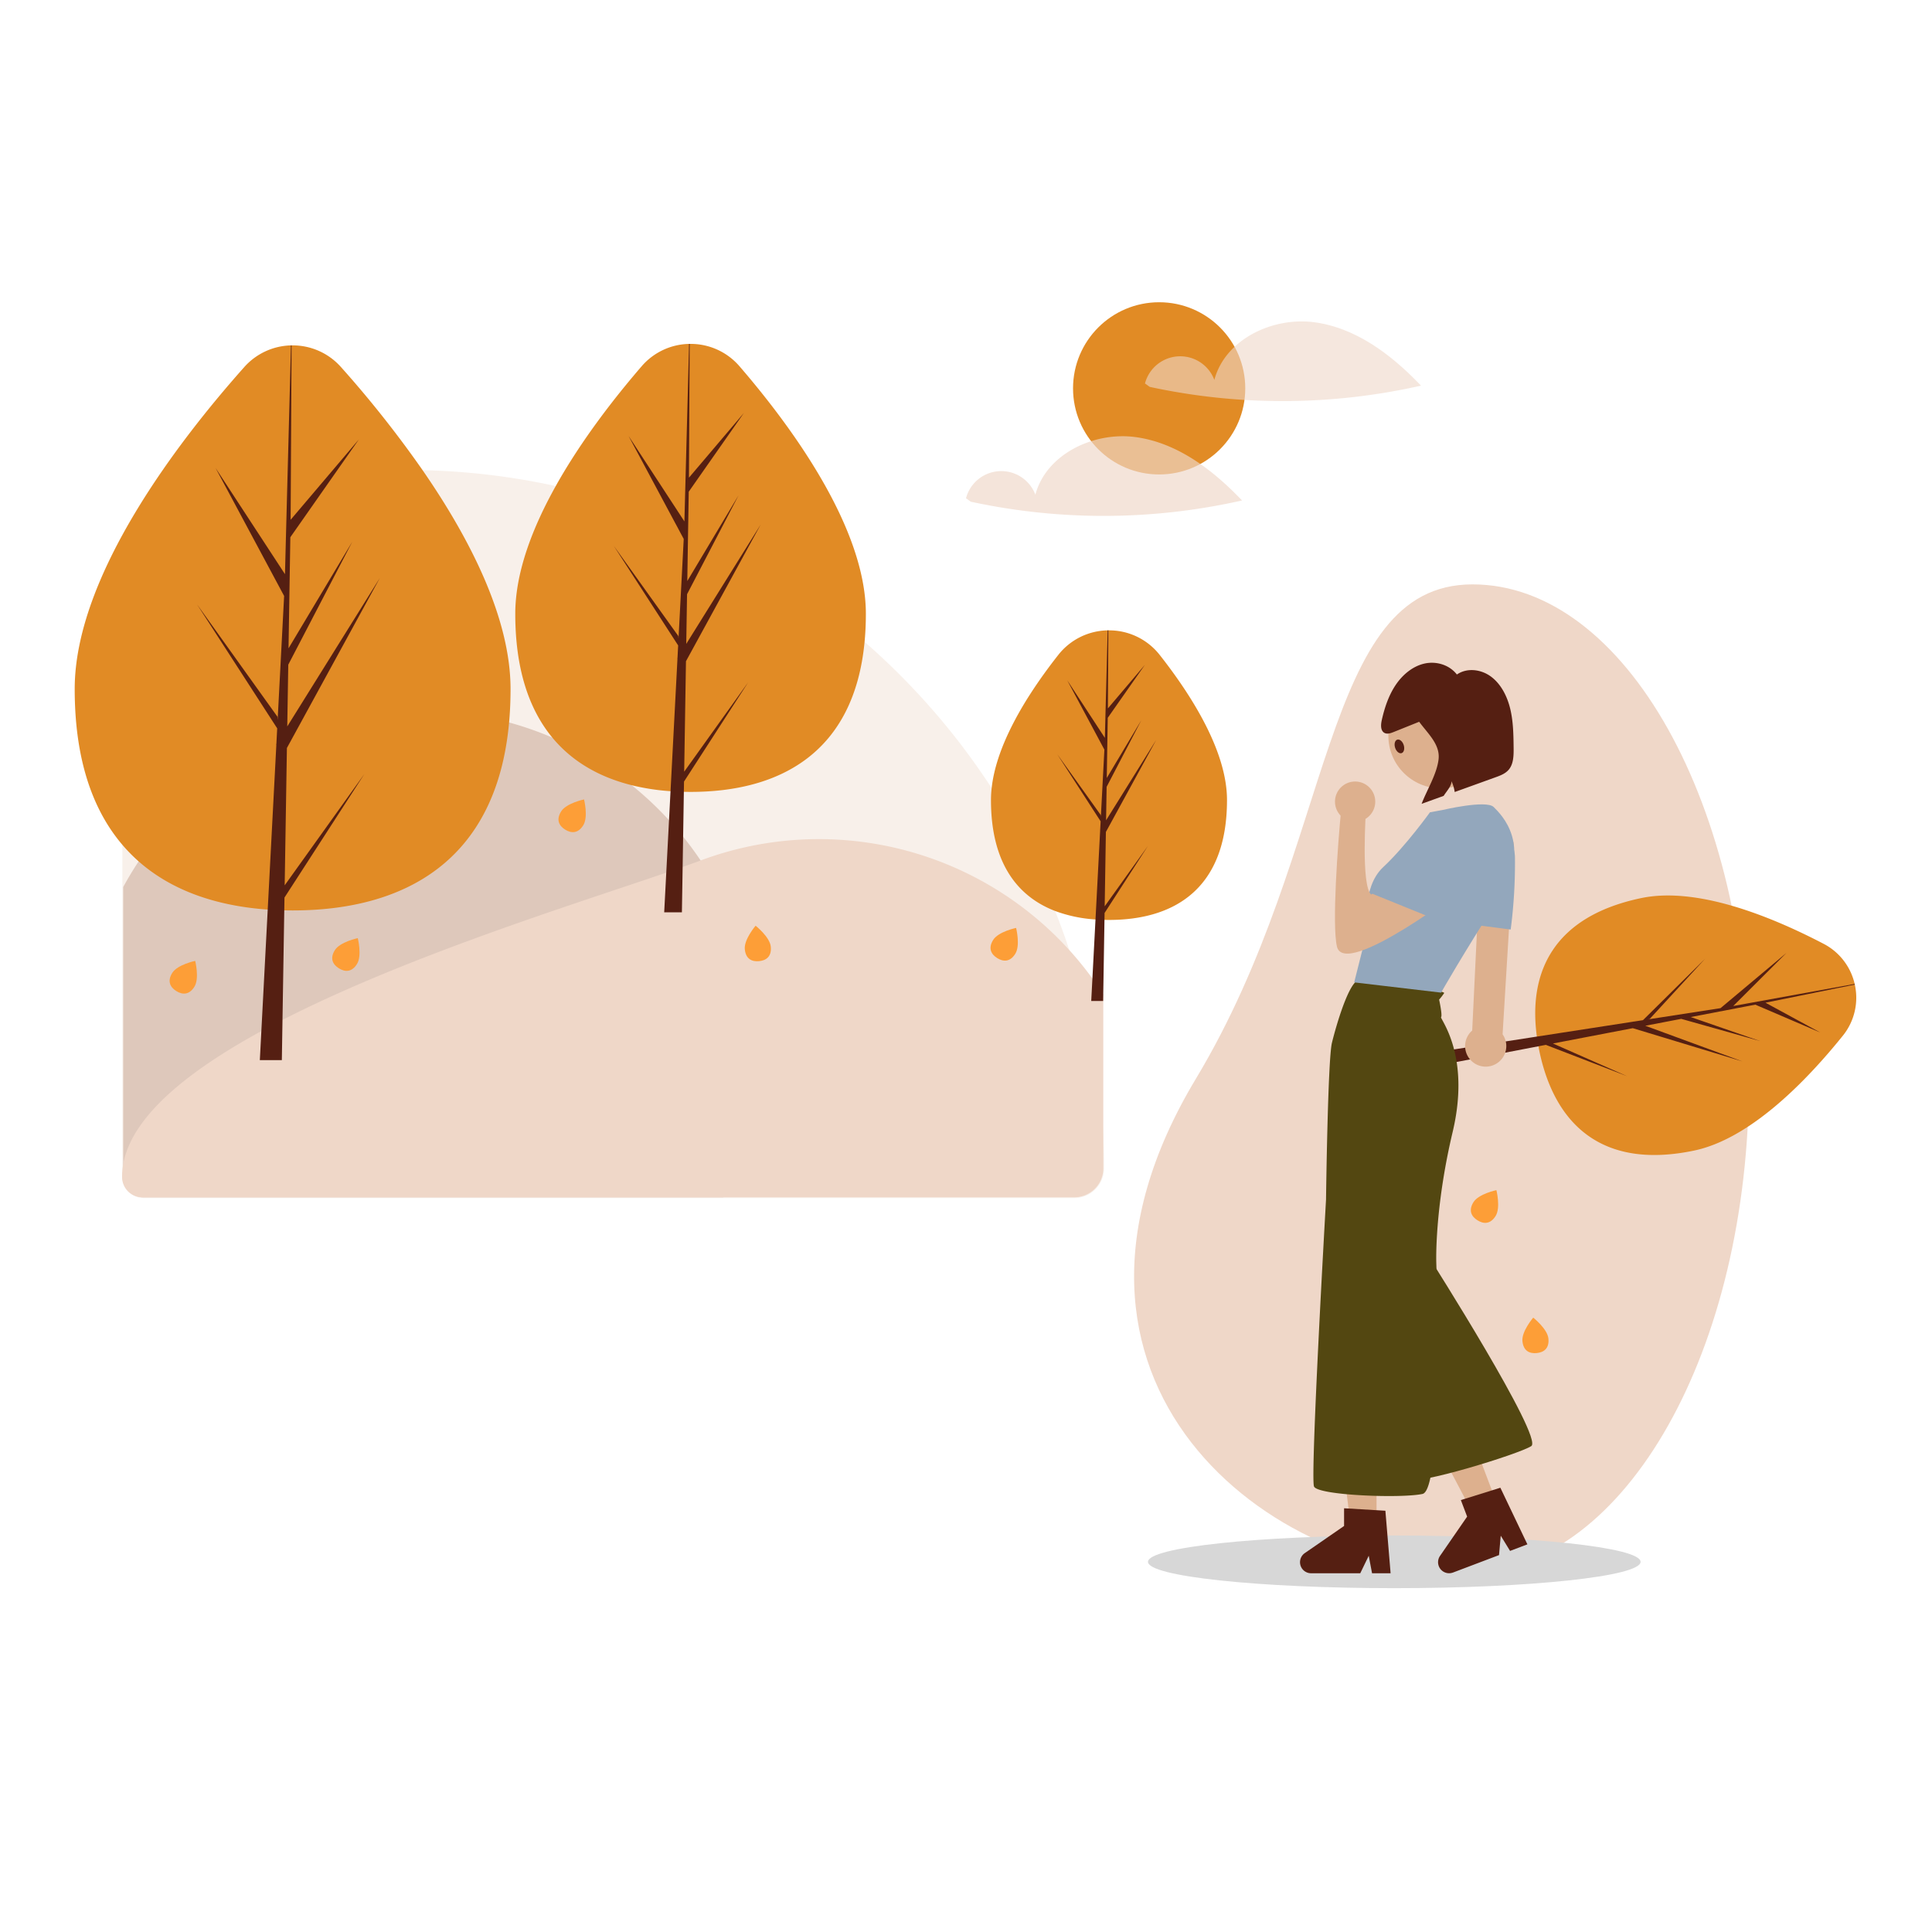 <svg xmlns="http://www.w3.org/2000/svg" xmlns:xlink="http://www.w3.org/1999/xlink" width="1500" height="1500"
  viewBox="0 0 1500 1500">
  <defs>
    <clipPath id="clip-undraw_art_re_vj2w">
      <rect width="1500" height="1500" />
    </clipPath>
  </defs>
  <g id="undraw_art_re_vj2w" clip-path="url(#clip-undraw_art_re_vj2w)">
    <rect width="1500" height="1500" fill="rgba(255,255,255,0)" />
    <path id="Path_6865" data-name="Path 6865"
      d="M817.308,646.255A537.068,537.068,0,0,0,790.9,502.486s.012-.012,0-.012q-5.015-15.28-10.993-30.308-2.237-5.647-4.606-11.257a538.516,538.516,0,0,0-44.668-84.152q-9.237-14.252-19.4-27.9a546.676,546.676,0,0,0-52.124-60.291q-11.528-11.528-23.621-22.262c-1.167-1.046-2.333-2.081-3.512-3.091A538.21,538.21,0,0,0,537.66,197.1c-.481-.289-.95-.541-1.431-.794q-10.3-5.665-20.854-10.848c-.722-.361-1.431-.722-2.153-1.058q-9.038-4.42-18.257-8.479c-.974-.445-1.96-.878-2.947-1.3-.024-.012-.036-.024-.06-.024q-2.6-1.137-5.2-2.237l-1.371-.577h-.012a538.321,538.321,0,0,0-196.566-41.865q-6.531-.162-13.1-.156H158.406a102.3,102.3,0,0,0-26.964,3.6c-.18.048-.349.1-.529.144a102.814,102.814,0,0,0-75.144,98.885V678.595a16.387,16.387,0,0,0,5.977,12.664c.024.024.048.036.06.048a16.353,16.353,0,0,0,10.415,3.728H794.83a23.108,23.108,0,0,0,23.079-23.08Q817.909,659.057,817.308,646.255Z"
      transform="translate(39.285 235.118)" fill="#edd9cb" opacity="0.414" />
    <path id="Path_6866" data-name="Path 6866"
      d="M548.849,547.326a261,261,0,0,1-26.827,115.641H72.12a15.848,15.848,0,0,1-15.848-15.848v-225C125.4,294.877,284.583,247.767,411.822,316.893A262.191,262.191,0,0,1,548.849,547.326Z"
      transform="translate(39.389 266.59)" fill="#dec8bb" />
    <path id="Path_6867" data-name="Path 6867"
      d="M817.356,488.659v135a22.482,22.482,0,0,1-22.483,22.483H71.272a15.734,15.734,0,0,1-15.734-15.73v-.16c0-112.445,349.739-208.357,449.181-245.6A262.5,262.5,0,0,1,817.356,488.659Z"
      transform="translate(39.238 283.415)" fill="#efd7c8" />
    <path id="Path_6868" data-name="Path 6868"
      d="M363.346,316.135q0,13.6-1.131,25.966c-9.742,107.556-81.277,145.946-168.063,145.946-2.177,0-4.33-.024-6.482-.084-4.33-.084-8.623-.289-12.857-.589-38.955-2.754-73.881-14.216-100.208-37.415a126.787,126.787,0,0,1-12.592-12.809c-23.188-27.169-37.055-66.5-37.055-121.014,0-88.6,81.782-193.957,131.634-249.942a50.139,50.139,0,0,1,36.273-16.85h.481a50.052,50.052,0,0,1,38.366,16.85,849.053,849.053,0,0,1,63.345,80.027C331.27,198.6,363.346,260.655,363.346,316.135Z"
      transform="translate(33.041 218.817)" fill="#e18b25" />
    <path id="Path_6869" data-name="Path 6869"
      d="M147.01,420.171,208.9,333.7,146.853,429.66l-.156,9.922-1.383,85.09-.505,31.21h-17.09l1.179-22.538,4.943-94.351,6.675-127.472-.06-1,.12-.18.048-1.022L141.2,298.3,79.01,202.113l62.383,87.158.144,2.55,5.039-96.311L96.184,101.424l-2.85-5.316,3.38,5.172,50.525,77.309.746-28.756,1.371-52.148L151.893.964h.481l-.529,96.72-.216,38.678,32.833-38.678L204.63,73.931,187.985,97.684,151.4,149.916,150,236.161l49.49-82.757L149.8,248.849l-.782,47.951L220.854,181.6l-66.569,121.8-5.544,10.139Z"
      transform="translate(74.014 267.197)" fill="#551f12" />
    <path id="Path_6870" data-name="Path 6870"
      d="M581.572,257.927q0,11.438-1,21.781c-8.154,85.836-65.534,116.5-135.109,116.5-1.744,0-3.488-.024-5.208-.06q-5.232-.108-10.343-.493a173.08,173.08,0,0,1-30.139-4.642c-24.583-6.11-45.894-17.932-61.65-36.995-18.016-21.8-28.756-53.074-28.756-96.094,0-31.943,13.217-66.593,31.414-99.161,19.868-35.563,45.678-68.637,66.689-93A49.941,49.941,0,0,1,444.31,48.383h.481a49.977,49.977,0,0,1,38.678,17.379C523.735,112.438,581.572,191.106,581.572,257.927Z"
      transform="translate(90.686 218.623)" fill="#e18b25" />
    <path id="Path_6871" data-name="Path 6871"
      d="M402.668,332.149,452.447,262.6l-49.9,77.188-.132,7.986-.565,34.818-.373,23.524-.577,35.2H387.153l1.612-30.8,2.129-40.687,1.179-22.55,5.364-102.529-.036-.794.084-.144.505-9.694-50.02-77.381,50.176,70.116.12,2.057,4.053-77.477-6.17-11.534h-.012L359.492,71.479l43.357,66.352L406.468,0h.481l-.577,103.852,42.635-50.212-42.8,61.12-.481,29.273-.649,40.1,18.906-31.619,20.9-34.95-18.75,36.008L404.9,194.346l-.625,38.57,42.707-68.493,15.082-24.174-13.65,24.968-44.355,81.157Z"
      transform="translate(128.527 267.002)" fill="#551f12" />
    <path id="Path_6872" data-name="Path 6872"
      d="M799.712,365.031c0,69.01-41.023,93.1-91.632,93.1q-1.75,0-3.5-.036c-2.345-.06-4.666-.156-6.964-.337a108.712,108.712,0,0,1-31.354-6.579c-29.574-11.365-49.8-37.68-49.8-86.148a83.23,83.23,0,0,1,.529-9.261c1.7-15.478,7.421-31.63,15.238-47.326a271.305,271.305,0,0,1,14.889-25.954c6.927-10.752,14.372-20.939,21.6-30.115a49.826,49.826,0,0,1,38.342-19.063c.168,0,.337-.012.517,0a49.826,49.826,0,0,1,39.881,19.063C772.29,283.922,799.712,327.279,799.712,365.031Z"
      transform="translate(152.928 256.105)" fill="#e18b25" />
    <path id="Path_6873" data-name="Path 6873"
      d="M696.075,447.571l33.507-46.82-33.591,51.968-.084,5.376-.95,57.813-.084,5.16h-9.249l.914-17.451,2.405-45.858,3.608-69.022-.036-.541.06-.1.349-6.519-33.675-52.1,33.771,47.205.084,1.383,2.73-52.16-28.828-53.832L696.2,316.767l2.189-83.454c.168,0,.337-.012.517,0l-.337,60.567,28.708-33.807-28.828,41.144-.758,46.712L724.495,303.1,697.578,354.8l-.421,25.966,38.907-62.383-39.051,71.439Z"
      transform="translate(161.602 256.105)" fill="#551f12" />
    <path id="Path_6874" data-name="Path 6874"
      d="M210.428,452.079c-4.055,6.468-9.316,6.316-14.06,3.343s-7.173-7.643-3.118-14.111,17.8-9.313,17.8-9.313S214.483,445.61,210.428,452.079Z"
      transform="translate(66.734 296.376)" fill="#fd9e37" />
    <path id="Path_6875" data-name="Path 6875"
      d="M105.467,466.758c-4.055,6.469-9.316,6.316-14.06,3.343s-7.173-7.643-3.118-14.111,17.8-9.313,17.8-9.313S109.523,460.29,105.467,466.758Z"
      transform="translate(45.461 299.352)" fill="#fd9e37" />
    <path id="Path_6876" data-name="Path 6876"
      d="M477.725,440.243c.75,7.6-3.5,10.7-9.076,11.247s-10.35-1.656-11.1-9.254,8.383-18.259,8.383-18.259S476.974,432.645,477.725,440.243Z"
      transform="translate(120.711 294.751)" fill="#fd9e37" />
    <path id="Path_6877" data-name="Path 6877"
      d="M356.492,362.532c-4.055,6.469-9.316,6.316-14.06,3.343s-7.173-7.643-3.118-14.111,17.8-9.313,17.8-9.313S360.547,356.063,356.492,362.532Z"
      transform="translate(96.34 278.227)" fill="#fd9e37" />
    <path id="Path_6878" data-name="Path 6878"
      d="M635.407,445.473c-4.055,6.469-9.316,6.316-14.06,3.343s-7.173-7.643-3.118-14.111,17.8-9.313,17.8-9.313S639.462,439,635.407,445.473Z"
      transform="translate(152.871 295.037)" fill="#fd9e37" />
    <path id="Path_6879" data-name="Path 6879"
      d="M1186.285,587.278c0,211.887-96.2,379.042-214.679,383.656-154.5,6.018-356.423-148.033-214.679-383.656,109.225-181.566,96.115-383.656,214.679-383.656S1186.285,375.39,1186.285,587.278Z"
      transform="translate(171.654 250.089)" fill="#efd7c8" />
    <path id="Path_6880" data-name="Path 6880"
      d="M1206.6,513.355c-19.171,23.825-45.353,52.124-73.821,70.718-13.542,8.852-27.614,15.515-41.685,18.449C1017.264,617.94,982.326,579.43,971.021,525.3c-.265-1.263-.517-2.514-.734-3.764q-.722-3.788-1.215-7.529c-6.747-49.587,12.424-93.208,81.085-107.544,21.251-4.438,45.87-1.094,70.152,5.917,25.617,7.4,50.849,18.87,71.379,29.586a46.928,46.928,0,0,1,24.138,31.186c.036.156.072.313.1.469a46.91,46.91,0,0,1-9.321,39.737Z"
      transform="translate(224.141 290.794)" fill="#e18b25" />
    <path id="Path_6881" data-name="Path 6881"
      d="M1142.856,483.071l-43,8.25,44.511,15.406,9.429,3.259-9.405-2.646-51.908-14.613-27.878,5.352,75.444,27.7-85.174-25.822-61.986,11.895,57.584,25.389-63.1-24.33-5.761,1.106-25.786,4.943v.012L928.514,524.2l-10.391,2-4.125.794-2.069-9.91,4.2-.649,8.623-1.335,31.51-4.871,24.138-3.74,74.662-11.558.565-.144.12.048,7.048-1.094,48.216-47.674-42.96,46.688-1.455.4L1123,484.418l18.545-15.539,32.617-27.337-32.148,32.088-9.128,9.116,9.79-1.78,84.477-15.334c.036.156.072.313.1.469l-69.359,14.083,42.575,23.152L1150,481.7Z"
      transform="translate(212.814 298.311)" fill="#551f12" />
    <path id="Path_6882" data-name="Path 6882"
      d="M960.122,372a.172.172,0,0,0-.024-.084,12.667,12.667,0,0,0-2.742-5.3,12.821,12.821,0,0,0-9.092-4.4c-.144,0-.276-.012-.421-.012a13.073,13.073,0,0,0-3.957.577,12.825,12.825,0,0,0-8.912,10.788l-.746,15.5-2.249,47.013-.3,6.074-3.632,75.733a15.82,15.82,0,0,0-5.448,13.29,15.983,15.983,0,0,0,30.969,4.173c.036-.1.072-.2.108-.3v-.012a15.894,15.894,0,0,0,.433-8.732,16.842,16.842,0,0,0-1.251-3.464,16.048,16.048,0,0,0-1.215-2.021l4.943-81.542,2.97-49.142.782-12.929.036-.553a12.539,12.539,0,0,0,.1-2.009.322.322,0,0,0,0-.108,12.894,12.894,0,0,0-.349-2.538Z"
      transform="translate(214.967 282.23)" fill="#ddb08e" />
    <path id="Path_6883" data-name="Path 6883"
      d="M964.365,384.141a22.984,22.984,0,0,0-.53-4.912c-.1-.513-.228-1.03-.372-1.535a24.5,24.5,0,0,0-27.974-17.475c-15.418,2.8-24.619,7.95-27.349,15.3-1.924,5.184-.938,12.123,1.515,19.459v.012a114.6,114.6,0,0,0,8.034,17.884c.589,1.07,1.179,2.129,1.768,3.163A217.521,217.521,0,0,0,932.4,436.025l.144.2,2.562.337,3.235.421,21.372,2.778,1.347.18.072-.589a400.79,400.79,0,0,0,3.235-55.215Z"
      transform="translate(211.842 281.747)" fill="#93a7bc" />
    <ellipse id="Ellipse_1070" data-name="Ellipse 1070" cx="191.227" cy="20.446" rx="191.227" ry="20.446"
      transform="translate(891.299 1192.158)" fill="#d7d7d7" />
    <path id="Path_6884" data-name="Path 6884" d="M845.45,774.766H825.16L815.507,696.5h29.947Z"
      transform="translate(223.289 408.171)" fill="#ddb08e" />
    <path id="Path_6885" data-name="Path 6885"
      d="M885.749,843.94l-1.9-22.743-1.6-19.243-6.879-.409-21.732-1.3-3.464-.2v13.747l-11.762,8.118-6.206,4.294-12.532,8.647a8.585,8.585,0,0,0,4.883,15.647h38.185l5.376-11.1,1.2-2.5.565,3.007v.012l2.008,10.584h14.4Z"
      transform="translate(193.365 370.973)" fill="#551f12" />
    <path id="Path_6886" data-name="Path 6886" d="M927.344,760.549l-18.974,7.191-36.765-69.762,28-10.612Z"
      transform="translate(234.66 406.319)" fill="#ddb08e" />
    <path id="Path_6887" data-name="Path 6887"
      d="M972.645,826.988,953.45,786.782l-6.567,2.057L926.1,795.333l-3.319,1.034,4.871,12.845-21.047,30.5a8.583,8.583,0,0,0,3.9,12.857,8.392,8.392,0,0,0,5.617.229h.036a4.254,4.254,0,0,0,.553-.18l35.708-13.53,1.167-13.218.168-1.828,1.167,1.9,6.062,9.9,13.458-5.1Z"
      transform="translate(211.428 368.285)" fill="#551f12" />
    <path id="Path_6888" data-name="Path 6888"
      d="M979.725,693.243c.75,7.6-3.5,10.7-9.076,11.247s-10.35-1.656-11.1-9.254,8.383-18.259,8.383-18.259S978.974,685.645,979.725,693.243Z"
      transform="translate(222.459 346.03)" fill="#fd9e37" />
    <path id="Path_6889" data-name="Path 6889"
      d="M945.468,614.758c-4.055,6.469-9.316,6.316-14.06,3.343s-7.173-7.643-3.118-14.112,17.8-9.313,17.8-9.313S949.523,608.29,945.468,614.758Z"
      transform="translate(215.715 329.349)" fill="#fd9e37" />
    <path id="Path_6890" data-name="Path 6890"
      d="M904.71,638.427s88.826,139.85,78.994,146.122-89.5,30.852-96.624,25.936S874.2,644.7,874.2,644.7Z"
      transform="translate(205.168 338.216)" fill="#534711" />
    <path id="Path_6891" data-name="Path 6891"
      d="M860.6,458.881c13.053.509,66.7,8.28,65.515,10.314a42.849,42.849,0,0,1-3.9,5.085s2.712,12.375,1.526,13.561S946.97,517,932.731,577.007s-12.714,101.54-12.714,101.54,5.764,175.957-10.68,179.517-81.2,1.187-84.249-5.764,9.323-222.743,9.323-222.743,1.356-108.49,4.577-121.712S852.536,458.7,860.6,458.881Z"
      transform="translate(195.115 301.825)" fill="#534711" />
    <circle id="Ellipse_1071" data-name="Ellipse 1071" cx="40.853" cy="40.853" r="40.853"
      transform="translate(1077.924 530.394)" fill="#ddb08e" />
    <path id="Path_6892" data-name="Path 6892"
      d="M959.261,347.72c5.764,5.763,30.682,29.5,3.56,71.535s-44.413,72.553-44.413,72.553l-67.467-7.967,10.34-41.023s-5.086-32.377,12.205-48.481,36.276-42.548,36.276-42.548L919.554,350S953.5,341.957,959.261,347.72Z"
      transform="translate(200.453 278.873)" fill="#93a7bc" />
    <path id="Path_6893" data-name="Path 6893"
      d="M941.437,407.75s-95.268,73.4-101.37,47.634c-3.966-16.746.663-79.685,3.285-106.5l19.261.217s-4.068,59.161,4.068,65.941c0,0,29.478-28.464,35.59-28.048S941.437,407.75,941.437,407.75Z"
      transform="translate(197.938 279.53)" fill="#ddb08e" />
    <path id="Path_6894" data-name="Path 6894"
      d="M957.114,361.322s-12.936,60.053-51.077,69.885l-44.5-18.04s56.588-60.321,76.082-61S957.114,361.322,957.114,361.322Z"
      transform="translate(202.602 280.19)" fill="#93a7bc" />
    <circle id="Ellipse_1072" data-name="Ellipse 1072" cx="15.635" cy="15.635" r="15.635"
      transform="translate(1036.477 606.763)" fill="#ddb08e" />
    <path id="Path_6895" data-name="Path 6895"
      d="M971.2,320.377c-.117-10.119-.248-20.35-2.574-30.157s-7.1-19.3-14.825-25.119-18.7-7.219-26.653-1.755c-5.923-7.63-16.165-10.547-25.225-8.484s-16.889,8.555-22.3,16.608-8.611,17.59-10.777,27.24c-.769,3.427-1.092,7.8,1.666,9.721,2.162,1.506,5.016.577,7.43-.393l19.926-8c6.716,9.183,16.391,17.559,15.058,29.135s-9.073,23.764-13.166,34.583l17.129-6.183c1.828-3.052,6.36-7.853,6.036-11.4a28.839,28.839,0,0,1,2.522,8.338c0,.023,0,.047,0,.07l31.777-11.47c3.782-1.365,7.752-2.862,10.364-6.1C971.146,332.607,971.264,326.206,971.2,320.377Z"
      transform="translate(203.973 260.344)" fill="#551f12" />
    <ellipse id="Ellipse_1073" data-name="Ellipse 1073" cx="66.855" cy="66.855" rx="66.855" ry="66.855"
      transform="translate(833.107 234.662)" fill="#e18b25" />
    <path id="Path_6931" data-name="Path 6931"
      d="M977.811,122.442c-32.4-4.38-69.391,13.133-77.789,44.732a28.31,28.31,0,0,0-53.869,2.764l3.709,2.657a488,488,0,0,0,210.6-.952C1037.929,147.956,1010.212,126.822,977.811,122.442Z"
      transform="translate(42.798 127.78)" fill="#efd7c8" opacity="0.603" />
    <path id="Path_6932" data-name="Path 6932"
      d="M871.811,190.442c-32.4-4.38-69.391,13.133-77.789,44.732a28.31,28.31,0,0,0-53.869,2.764l3.709,2.657a488,488,0,0,0,210.6-.952C931.929,215.956,904.212,194.822,871.811,190.442Z"
      transform="translate(9.846 148.92)" fill="#efd7c8" opacity="0.678" />
    <ellipse id="Ellipse_1078" data-name="Ellipse 1078" cx="3.5" cy="5.5" rx="3.5" ry="5.5"
      transform="matrix(0.951, -0.309, 0.309, 0.951, 1081.472, 575.351)" fill="#551f12" />
  </g>
</svg>